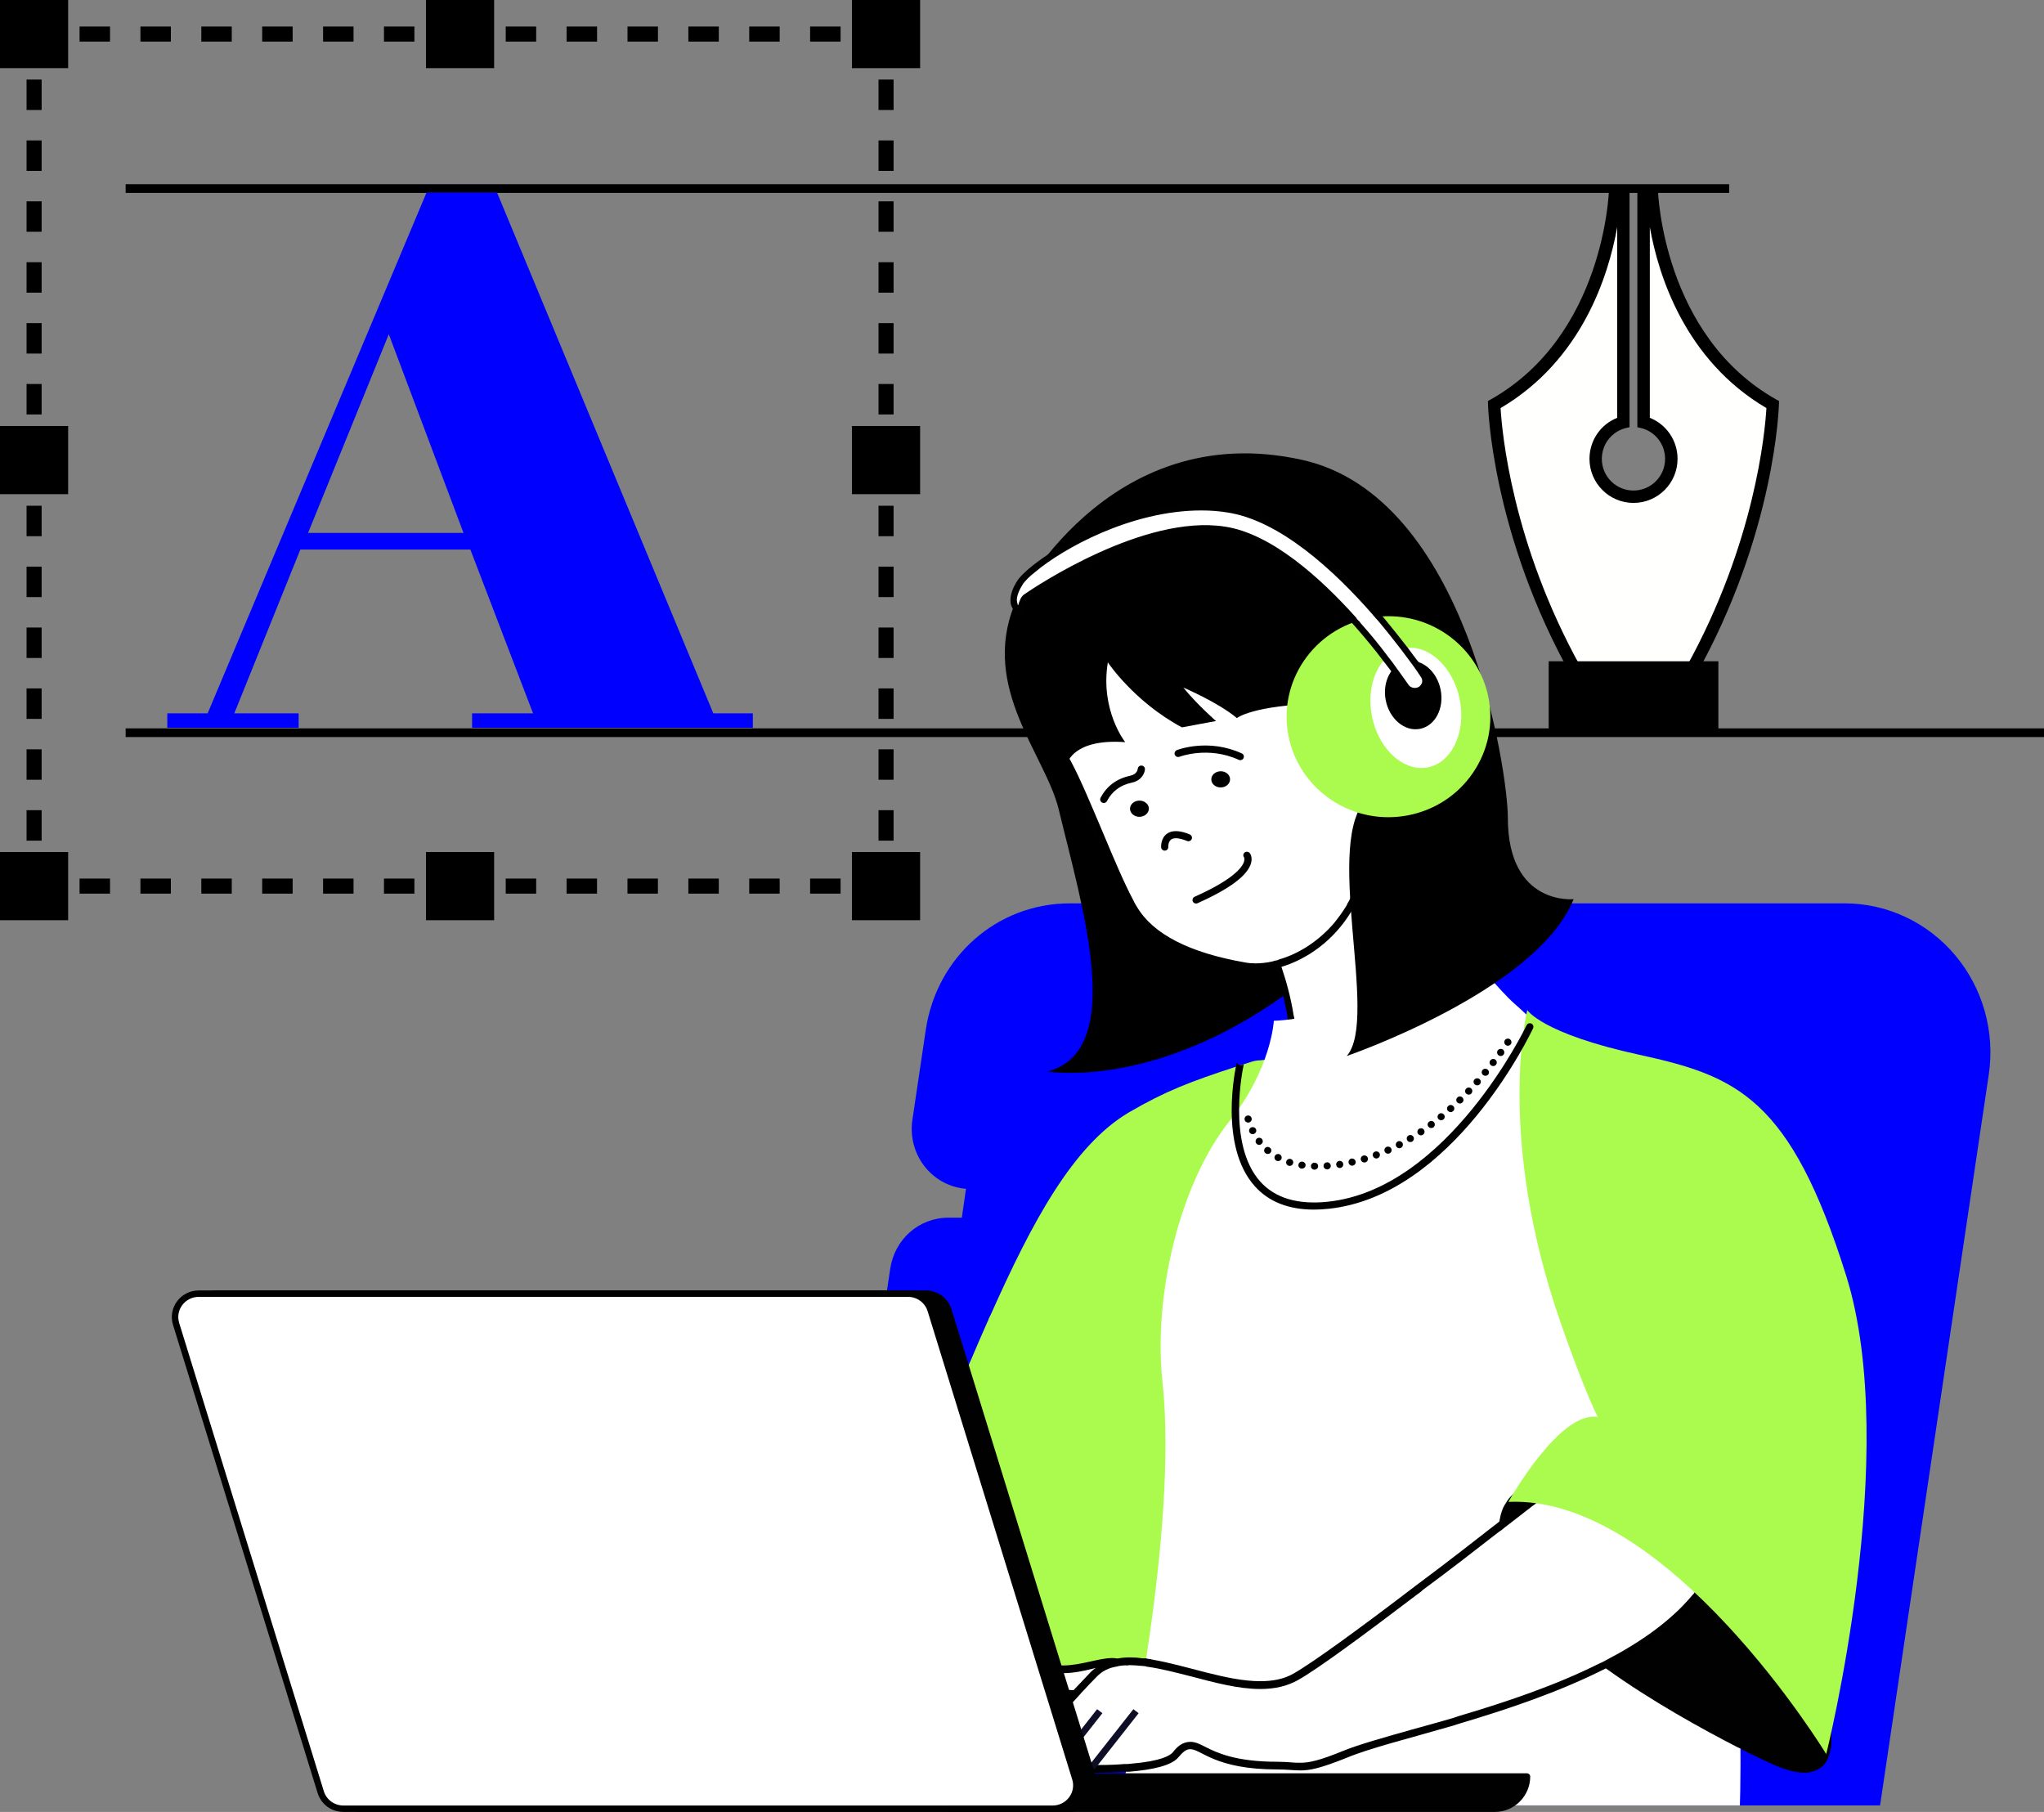 <?xml version="1.0" encoding="UTF-8"?>
<svg id="Capa_2" data-name="Capa 2" xmlns="http://www.w3.org/2000/svg" viewBox="0 0 892.62 791.19">
  <rect x="0" y="0" width="892.62" height="791.19" fill="#808080" stroke="none"/>
  <defs>
    <style>
      .cls-1 {
        fill: #fff;
      }

      .cls-2 {
        fill: #abfb4f;
      }

      .cls-3 {
        fill: blue;
      }

      .cls-4 {
        fill: #0e0e27;
      }

      .cls-5 {
        fill: #010101;
      }

      .cls-6 {
        fill: #fffffd;
      }
    </style>
  </defs>
  <g id="Capa_1-2" data-name="Capa 1">
    <g>
      <g>
        <rect x="54.87" y="80.43" width="700.26" height="3.8"/>
        <g>
          <g>
            <polygon points="390.23 390.21 380.37 390.21 380.37 383.64 383.65 383.64 383.65 380.36 390.23 380.36 390.23 390.21"/>
            <path d="M367.08,390.21h-13.3v-6.58h13.3v6.58ZM340.49,390.21h-13.3v-6.58h13.3v6.58ZM313.9,390.21h-13.29v-6.58h13.29v6.58ZM287.31,390.21h-13.29v-6.58h13.29v6.58ZM260.72,390.21h-13.29v-6.58h13.29v6.58ZM234.15,390.21h-13.3v-6.58h13.3v6.58ZM207.56,390.21h-13.29v-6.58h13.29v6.58ZM180.97,390.21h-13.29v-6.58h13.29v6.58ZM154.39,390.21h-13.3v-6.58h13.3v6.58ZM127.8,390.21h-13.3v-6.58h13.3v6.58ZM101.21,390.21h-13.29v-6.58h13.29v6.58ZM74.62,390.21h-13.29v-6.58h13.29v6.58ZM48.05,390.21h-13.3v-6.58h13.3v6.58Z"/>
            <polygon points="21.45 390.21 11.6 390.21 11.6 380.36 18.18 380.36 18.18 383.64 21.45 383.64 21.45 390.21"/>
            <path d="M18.18,367.07h-6.58v-13.3h6.58v13.3ZM18.18,340.48h-6.58v-13.29h6.58v13.29ZM18.18,313.9h-6.58v-13.3h6.58v13.3ZM18.18,287.31h-6.58v-13.3h6.58v13.3ZM18.18,260.72h-6.58v-13.29h6.58v13.29ZM18.18,234.13h-6.58v-13.29h6.58v13.29ZM18.18,207.54h-6.58v-13.29h6.58v13.29ZM18.18,180.97h-6.58v-13.3h6.58v13.3ZM18.18,154.38h-6.58v-13.29h6.58v13.29ZM18.18,127.79h-6.58v-13.29h6.58v13.29ZM18.18,101.2h-6.58v-13.29h6.58v13.29ZM18.18,74.62h-6.58v-13.3h6.58v13.3ZM18.18,48.03h-6.58v-13.29h6.58v13.29Z"/>
            <polygon points="18.18 21.44 11.6 21.44 11.6 11.59 21.45 11.59 21.45 18.16 18.18 18.16 18.18 21.44"/>
            <path d="M367.08,18.16h-13.3v-6.58h13.3v6.58ZM340.49,18.16h-13.3v-6.58h13.3v6.58ZM313.9,18.16h-13.29v-6.58h13.29v6.58ZM287.33,18.16h-13.3v-6.58h13.3v6.58ZM260.74,18.16h-13.3v-6.58h13.3v6.58ZM234.15,18.16h-13.3v-6.58h13.3v6.58ZM207.56,18.16h-13.29v-6.58h13.29v6.58ZM180.97,18.16h-13.29v-6.58h13.29v6.58ZM154.39,18.16h-13.3v-6.58h13.3v6.58ZM127.8,18.16h-13.3v-6.58h13.3v6.58ZM101.21,18.16h-13.29v-6.58h13.29v6.58ZM74.62,18.16h-13.29v-6.58h13.29v6.58ZM48.05,18.16h-13.3v-6.58h13.3v6.58Z"/>
            <polygon points="390.23 21.44 383.65 21.44 383.65 18.16 380.37 18.16 380.37 11.59 390.23 11.59 390.23 21.44"/>
            <path d="M390.23,367.07h-6.58v-13.3h6.58v13.3ZM390.23,340.48h-6.58v-13.29h6.58v13.29ZM390.23,313.9h-6.58v-13.3h6.58v13.3ZM390.23,287.31h-6.58v-13.3h6.58v13.3ZM390.23,260.72h-6.58v-13.29h6.58v13.29ZM390.23,234.13h-6.58v-13.29h6.58v13.29ZM390.23,207.54h-6.58v-13.29h6.58v13.29ZM390.23,180.97h-6.58v-13.3h6.58v13.3ZM390.23,154.38h-6.58v-13.29h6.58v13.29ZM390.23,127.79h-6.58v-13.29h6.58v13.29ZM390.23,101.2h-6.58v-13.29h6.58v13.29ZM390.23,74.62h-6.58v-13.3h6.58v13.3ZM390.23,48.03h-6.58v-13.29h6.58v13.29Z"/>
          </g>
          <path class="cls-3" d="M205.41,239.97h-74.25l-28.85,71.52h28.11v6.29h-57.36v-6.29h17.62l95.61-227.45h30.75l94.47,227.45h17.26v6.29h-122.61v-6.29h26.63l-27.37-71.52ZM134.54,232.69h67.87l-32.62-86.76-35.25,86.76Z"/>
          <g>
            <rect x="1.9" y="373.95" width="25.97" height="25.97" transform="translate(401.81 372.05) rotate(90)"/>
            <path d="M29.76,401.81H0v-29.76h29.76v29.76ZM3.8,398.01h22.16v-22.15H3.8v22.15Z"/>
          </g>
          <g>
            <rect x="1.9" y="187.91" width="25.97" height="25.97" transform="translate(215.78 186.02) rotate(90)"/>
            <path d="M29.76,215.78H0v-29.76h29.76v29.76ZM3.8,211.99h22.16v-22.17H3.8v22.17Z"/>
          </g>
          <g>
            <rect x="1.9" y="1.89" width="25.96" height="25.97" transform="translate(29.75 0) rotate(90)"/>
            <path d="M29.76,29.76H0V0h29.76v29.76ZM3.8,25.96h22.16V3.8H3.8v22.15Z"/>
          </g>
          <g>
            <rect x="373.95" y="373.95" width="25.97" height="25.96" transform="translate(773.87 0) rotate(90)"/>
            <path d="M401.82,401.81h-29.77v-29.76h29.77v29.76ZM375.85,398.01h22.17v-22.15h-22.17v22.15Z"/>
          </g>
          <g>
            <rect x="373.95" y="187.92" width="25.97" height="25.96" transform="translate(587.84 -186.04) rotate(90)"/>
            <path d="M401.82,215.78h-29.77v-29.76h29.77v29.76ZM375.85,211.99h22.17v-22.17h-22.17v22.17Z"/>
          </g>
          <g>
            <rect x="373.96" y="1.89" width="25.96" height="25.96" transform="translate(401.81 -372.07) rotate(90)"/>
            <path d="M401.82,29.76h-29.77V0h29.77v29.76ZM375.85,25.96h22.17V3.8h-22.17v22.15Z"/>
          </g>
          <g>
            <rect x="187.93" y="1.89" width="25.96" height="25.97" transform="translate(215.79 -186.04) rotate(90)"/>
            <path d="M215.79,29.76h-29.76V0h29.76v29.76ZM189.82,25.96h22.17V3.8h-22.17v22.15Z"/>
          </g>
          <g>
            <rect x="187.93" y="373.95" width="25.97" height="25.97" transform="translate(587.84 186.02) rotate(90)"/>
            <path d="M215.79,401.81h-29.76v-29.76h29.76v29.76ZM189.82,398.01h22.17v-22.15h-22.17v22.15Z"/>
          </g>
        </g>
        <g>
          <g>
            <g>
              <path class="cls-6" d="M689.32,293.1c-31.85-56.89-35.44-108.06-35.81-115.9,46.18-26.52,52.03-82.03,52.71-92.51h1.78v98.99c-7.19,2.31-12.11,8.99-12.11,16.69,0,9.64,7.84,17.47,17.48,17.47s17.47-7.84,17.47-17.47c0-7.7-4.91-14.39-12.11-16.69v-98.99h1.77c.68,10.47,6.53,65.99,52.71,92.51-.37,7.84-3.95,59.02-35.8,115.9h-48.1Z"/>
              <path d="M706.24,99.16v83.28c-7.26,2.88-12.11,9.9-12.11,17.93,0,10.6,8.62,19.23,19.23,19.23s19.23-8.63,19.23-19.23c0-8.03-4.86-15.05-12.11-17.93v-83.28c3.78,21.22,15.39,58.11,50.92,79.03-.61,10.41-5,59.08-35.03,113.16h-46.03c-30.04-54.07-34.43-102.75-35.03-113.16,35.53-20.92,47.14-57.82,50.93-79.03h0ZM722.17,82.94h-5.19v102.08c6.97,1.66,12.11,7.83,12.11,15.36,0,8.68-7.04,15.72-15.72,15.72s-15.72-7.04-15.72-15.72c0-7.54,5.13-13.7,12.11-15.36v-102.08h-5.2s-1.34,64.46-52.85,93.26c0,0,.99,55.61,36.58,118.66h50.14c35.61-63.05,36.58-118.66,36.58-118.66-51.51-28.8-52.85-93.26-52.85-93.26h0Z"/>
            </g>
            <path d="M739.54,296.77h-52.37l-.55-.97c-35.42-62.75-36.82-118.99-36.82-119.55l-.03-1.14,1-.55c49.91-27.93,51.85-91.03,51.87-91.66l.03-1.87h8.96v105.5l-1.47.34c-6.26,1.48-10.64,7.04-10.64,13.51,0,7.62,6.19,13.81,13.82,13.81s13.81-6.19,13.81-13.81c0-6.47-4.38-12.03-10.64-13.51l-1.47-.34v-105.5h8.95l.04,1.87c.01.63,1.96,63.72,51.88,91.66l1,.55-.03,1.14c-.01.56-1.39,56.8-36.82,119.55l-.55.97ZM689.4,292.97h47.92c31.72-56.68,35.36-107.58,35.75-115.68-45.97-26.47-51.97-81.64-52.7-92.45h-1.5v98.76c7.2,2.36,12.11,9.06,12.11,16.79,0,9.71-7.91,17.61-17.61,17.61s-17.63-7.91-17.63-17.61c0-7.73,4.91-14.43,12.11-16.79v-98.76h-1.49c-.73,10.82-6.73,65.99-52.7,92.45.39,8.11,4.05,59.04,35.75,115.68Z"/>
          </g>
          <rect x="676.32" y="288.75" width="74.1" height="31.19"/>
        </g>
        <rect x="54.87" y="318.05" width="837.75" height="3.79"/>
      </g>
      <g>
        <g>
          <path class="cls-3" d="M414.14,531.71h5.9l1.81-12.62c-6.75-.54-13.05-3.76-17.5-9.06-4.89-5.81-7.04-13.49-5.9-21.06l5.83-39.22c4.76-32.05,31.23-55.29,62.91-55.29h338.39c18.56,0,36.16,8.27,48.25,22.65,12.12,14.41,17.45,33.44,14.66,52.21l-47.46,319.02h-467.14l34.87-234.33c1.92-12.92,12.59-22.3,25.37-22.3Z"/>
          <path class="cls-2" d="M261.46,681.7l.41,1.26,26.15,90.38.43,1.55c.56,0,.97,0,1.4.14.43,0,.99,0,1.4.15,17.86,1.4,40.07,2.8,62.71,3.36h2.8c31.78.56,64.24-.7,87.29-6.32,1.55-.43,2.95-.71,4.37-1.12.43-.15.84-.29,1.26-.43h.14c.43-.14.7-.29,1.12-.43.43-.14.85-.27,1.26-.43.29,0,.56-.14.85-.27,0,0,0,.14.14,0,4.5-1.55,8.43-3.24,11.81-5.34.14,0,.14-.14.29-.14.27-.15.7-.43.97-.71.43-.14.85-.41,1.13-.84.43-.14.85-.43,1.12-.7,1.83-1.12,3.51-2.54,5.2-3.94,8.72-7.3,16.87-17.01,24.46-28.11.56-.7.99-1.4,1.54-2.25.15-.14.15-.27.29-.43.27-.27.42-.7.7-1.11.43-.43.7-.99.99-1.55h.14v-.29c30.5-47.22,50.75-113.85,56.36-122.71,1.55-2.39,2.95-4.91,4.23-7.59.27-.43.41-.84.7-1.26.27-.42.41-.99.56-1.41,1.4-2.8,2.66-5.9,3.79-8.99.14-.42.29-.84.43-1.4.28-.43.43-.85.43-1.28,1.54-4.06,2.8-8.43,3.93-12.93,0-.41.14-.84.29-1.26.14-.41.14-.84.27-1.26,2.68-11.81,4.22-24.17,4.5-36.13.14-.98.14-2.1.14-3.09.43-31.9-7.45-59.88-23.9-61.84-.41-.15-.84-.15-1.4-.15s-.99,0-1.55.15c-1.54,0-3.09.27-4.64.84-1.54.43-2.95.99-4.35,1.4h-.14c-.56.29-1.13.43-1.69.56-19.82,6.47-30.93,10.69-46.81,19.96-24.46,14.48-42.31,47.94-60.3,88.28-.27.56-.56,1.12-.85,1.69-.14.56-.41,1.13-.7,1.69-2.39,5.34-4.78,10.97-7.17,16.58-.27.43-.42.99-.7,1.55-.14.43-.29.84-.56,1.26v.14c-.14.14-.14.42-.29.7-1.83,4.23-3.65,8.44-5.61,12.79-.14.42-.29.99-.56,1.41-.14.41-.29.84-.56,1.26-.99,2.53-2.11,4.91-3.09,7.45l-.15.14c-.27.56-.56,1.12-.7,1.69v.14c-.41.7-.7,1.26-.84,1.82l-.15.14c-3.36,8.02-7.03,16.03-10.68,24.04l-24.74,5.9-1.55.43-1.4.29-108.38,25.86-1.26.41-1.26.29Z"/>
          <g>
            <path class="cls-1" d="M596.92,356.73c12.09,35.28,33.86,71.45,37.97,78.09-23.08,24.42-48.14,28.1-61.12,28.1h-.01c-4.26,0-7.47-.39-9.23-.66,2.03-18.39-6.86-41.51-8.8-46.26l41.18-59.27Z"/>
            <path class="cls-5" d="M554.4,416.58c.27.71.7,1.83,1.26,3.24.14.56.43.99.56,1.54v.15c.27.41.43.97.56,1.4,1.13,3.24,2.39,7.32,3.65,11.96.56,2.8,1.26,5.75,1.83,8.85,0,.56.15.98.15,1.4.14.56.14.99.27,1.4.7,5.2.99,10.54.43,15.61,0,.7.41,1.4,1.26,1.55,1.55.27,4.91.7,9.42.7,11.24,0,32.06-2.81,52.58-19.69,3.23-2.53,6.33-5.48,9.55-8.85.43-.56.43-1.27.14-1.83-.84-1.26-3.51-5.77-7.17-12.51-.42-.43-.56-.85-.84-1.27-.29-.29-.43-.71-.71-1.12-3.52-6.33-7.87-14.21-12.22-23.2-.15-.43-.43-.84-.71-1.4-.27-.43-.41-.99-.7-1.41-5.2-10.95-10.54-23.05-14.76-35.01,0-.14,0-.27-.14-.41l-.15-.14c-.14-.42-.27-.85-.41-1.27,0-.14,0-.28-.15-.28-.14-.43-.55-.56-.97-.7h-.15c-.27,0-.7,0-.84.27-.14.14-.27.14-.43.29l-.28.41-.42.56-4.49,6.62-20.67,29.65-.99,1.41-.98,1.4-13.36,19.26c-.27.43-.27.99-.14,1.4ZM557.36,416.17l14.06-20.25.97-1.4.99-1.41,16.31-23.34,6.19-8.86.7-1.12c.27.99.7,1.83.99,2.81.55,1.41,1.11,2.95,1.54,4.36,3.51,8.99,7.59,17.85,11.53,26.14.14.43.41.99.7,1.41.14.41.43.98.56,1.4,4.78,9.56,9.42,18.13,13.07,24.89.29.41.56.7.71,1.11.27.43.55.85.7,1.28,3.09,5.48,5.48,9.42,6.74,11.38-8.15,8.43-16.58,14.35-24.6,18.41-.27.15-.56.29-.7.43-4.22,2.11-8.15,3.65-11.94,4.78-2.4.71-4.64,1.28-6.76,1.69-6.04,1.42-11.38,1.69-15.32,1.69-3.38,0-6.04-.27-7.73-.56.41-4.78.14-9.84-.71-14.76,0-.43,0-.99-.14-1.55,0-.41-.14-.84-.27-1.26-1.26-8.15-3.51-15.88-5.34-21.22-.15-.56-.43-.99-.56-1.55-.14-.56-.42-1.12-.56-1.69-.43-1.13-.85-2.1-1.12-2.8Z"/>
          </g>
          <path class="cls-1" d="M507.64,603.2c-4.01-37.24,7.33-86.26,29.49-113.94,18.06-22.58,19.16-43.53,19.16-43.53,0,0,43.75-.91,82.32-33.36,3.71,4.68,16.01,19.99,22.91,26.03,104.47,91.36,99.03,328.38,98.29,349.94h-271.26c3.6-15.62,26-120.7,19.1-185.14Z"/>
          <g>
            <path class="cls-5" d="M793.22,737.92c5.11,10.53,14.73,46.92-20.04,30.5-34.76-16.43-130.15-67.73-115.95-108.17,14.18-40.43,121.49,47.89,136,77.67Z"/>
            <path class="cls-5" d="M654.34,669.04c.15,19.4,20.25,39.78,44.01,57.35.55.29.97.7,1.4,1.13.56.29,1.12.56,1.55.99,20.1,14.48,42.45,26.7,57.49,34.44.43.14.84.41,1.26.56.56.27.99.56,1.4.84,4.64,2.25,8.58,4.08,11.1,5.34,6.05,2.81,11.26,4.36,15.32,4.36,3.51,0,6.19-1.12,8.3-3.1,1.26-1.26,2.1-2.66,2.53-4.49l.14-.15c0-.14.29-1.26.85-3.51.14-2.1.14-4.22,0-6.47v-.14c-.15-1.4-.29-2.66-.56-3.94-.99-5.9-2.95-11.66-4.64-14.89-4.78-9.7-18.7-25.16-35.99-40.48-.56-.56-1.12-.99-1.69-1.41l-1.26-1.26c-2.25-1.83-4.49-3.79-6.74-5.62-.42-.43-.99-.7-1.41-1.12-.41-.29-.84-.7-1.26-.99-1.26-1.13-2.53-2.1-3.79-3.09-21.37-16.73-44.98-30.93-62.28-34.3-.7-.14-1.54-.28-2.25-.28-.84-.14-1.68-.29-2.53-.29-.84-.14-1.54-.14-2.39-.14-.56,0-.99,0-1.54.14-2.97.15-5.49.85-7.61,1.83,0,0-.14.15-.27.29-.99.43-1.96,1.13-2.81,1.83v.14c-1.26.99-2.25,2.25-3.09,3.8-.7.97-1.26,2.1-1.69,3.38-.56,1.54-.84,3.09-1.13,4.63-.14.71-.27,1.55-.27,2.4-.15.7-.15,1.4-.15,2.24ZM701.44,724.85c-24.6-17.86-45.68-38.94-44.13-58.05,0-.71.14-1.41.14-2.25.27-.85.41-1.83.84-2.81,0-.29.14-.7.29-.99.41-1.26.97-2.53,1.68-3.51.29-.56.71-.98,1.27-1.4.27-.56.84-1.13,1.4-1.55,2.25-1.83,5.07-2.81,8.58-2.95,0,0,0,.14.14,0,.56-.14.84-.14,1.4-.14h1.55c.7.14,1.55.14,2.39.27,17.86,2.25,44.42,18.85,67.76,37.39.43.43.84.85,1.26,1.12.43.42.84.7,1.26,1.13,2.95,2.39,5.77,4.78,8.58,7.32.41.41.97.84,1.4,1.11.56.56,1.13,1.12,1.69,1.55,16.02,14.34,28.67,28.54,33.03,37.39,2.54,5.48,5.77,16.17,4.93,23.9-.14.56-.14,1.26-.43,1.83,0,.56-.27,1.26-.56,1.83-.27,1.12-.99,2.11-1.69,2.95-3.51,3.52-10.54,2.81-20.39-1.83-1.96-.99-6.46-3.09-12.37-6.04-.56-.29-.98-.56-1.54-.85-.43-.14-.85-.43-1.28-.7-14.06-7.17-35.14-18.97-54.39-32.62-.56-.27-.99-.56-1.41-1.12-.43-.14-.98-.56-1.4-.98Z"/>
          </g>
          <g>
            <path class="cls-1" d="M453.63,727.17c.86,0,1.84.19,2.9.56,2.34.82,4.85,1.22,7.66,1.22,4.38,0,8.77-.99,12.66-1.87,3.25-.74,6.33-1.43,8.84-1.43,1.68,0,2.99.32,4,.96,1.52.99,2.13,2.94,1.51,4.97-1.21,3.98-7,8.24-19.64,8.24-.92,0-1.88-.03-2.88-.08-13.55-.63-18.46-6.36-18.37-9.83.03-1.71,1.28-2.75,3.34-2.75Z"/>
            <path d="M460.78,736.94l.43,1.69c.41.14.97.29,1.4.29l-.43-1.69c-.56-.14-.97-.14-1.4-.29ZM460.22,740.17c.43.14.84.27,1.4.27.43.15.85.29,1.42.29.84.27,1.96.41,2.95.41.7.15,1.4.29,2.1.29h3.51c18.99,0,23.34-9.28,20.81-14.19-.43-.7-.85-1.26-1.55-1.69,0-.14-.14-.14-.27-.29-.85-.56-1.83-.98-2.81-.98-.7-.29-1.4-.29-2.12-.29-5.75,0-13.63,3.24-21.5,3.24-1.69,0-3.24-.15-4.78-.56-.56,0-.99-.14-1.41-.42-.28,0-.56,0-.84-.14-.14,0-.43-.14-.56-.14-1.13-.29-2.12-.43-2.95-.43-7.45,0-7.59,10.82,6.6,14.62ZM451.93,729.91c0-.27,0-1.13,1.69-1.13.7,0,1.54.15,2.39.56.41.15.84.29,1.4.42h.14c.43.14.85.29,1.42.29.43.14.84.27,1.4.27,1.26.14,2.54.27,3.8.27,4.64,0,9.13-.97,13.07-1.96.43-.14.85-.14,1.26-.28,1.55-.29,2.95-.56,4.22-.71,1.12-.14,2.11-.28,2.95-.28.99,0,1.69,0,2.25.28.29,0,.56.15.85.29.84.7,1.26,1.83.84,3.23-.98,3.1-5.9,6.75-16.45,7.03h-2.1c-.85,0-1.55,0-2.25-.14-2.54-.14-4.78-.43-6.62-.84-.56-.14-.97-.14-1.4-.29h-.14c-.56-.27-.99-.41-1.41-.56-5.34-1.83-7.3-4.78-7.3-6.46Z"/>
          </g>
          <g>
            <path class="cls-1" d="M493.51,725.38c8.08,0,17.37,2.46,27.17,5.05,10.01,2.66,20.36,5.41,29.64,5.41,6.11,0,11.17-1.18,15.48-3.58,21.76-12.13,128.79-96.65,133.34-100.25,3.62-2.09,7.78-3.21,12.19-3.21,12.18,0,25.44,8.68,33.76,22.08,7.36,11.86,8.81,24.59,3.9,34.07-20.96,40.48-87.74,59.34-131.92,71.83-12.35,3.5-23.02,6.51-29.76,9.25-11.06,4.53-15.37,5.38-19.44,5.38-1.24,0-2.44-.07-3.8-.17-1.77-.11-3.76-.25-6.33-.25-18.72,0-27.08-4.24-32.08-6.77-2.36-1.2-4.05-2.06-5.89-2.06-2.18,0-4.03,1.17-6.38,4.05-1.87,2.28-8.81,6.1-34.52,6.1-14.61,0-29.56-1.24-35.82-1.83,5.04-6.22,19.37-23.67,34.61-39.34,3.75-3.89,8.95-5.77,15.87-5.77Z"/>
            <path d="M449.12,763.08l.42,2.12c.28-.43.7-.85,1.13-1.28v-.14c3.36-3.94,7.44-8.86,12.08-14.06.29-.43.7-.84.99-1.26.42-.29.7-.7.99-1.13h.14c1.69-1.96,3.52-3.94,5.34-5.9.43-.43.85-.99,1.4-1.55.42-.56.99-1.13,1.55-1.69,1.83-1.96,3.65-3.93,5.63-5.9,2.39-2.53,5.34-4.08,9.13-4.64.71-.28,1.55-.28,2.39-.41.56,0,1.26-.15,2.11,0,.28-.15.7-.15,1.13-.15,1.4,0,2.95.15,4.5.29h.41c.42,0,.85.14,1.26.14h.29c.27.14.7.14,1.12.29h.14v-.15c.14-.56.29-.98.29-1.54-.29-.14-.56-.14-.85-.14-.14,0-.27-.15-.56,0,.14-.56.29-1.13.29-1.84h-1.41c-1.83-.27-3.65-.41-5.48-.41-1.98,0-3.94.14-5.76.56-1.96.28-3.79.84-5.48,1.69-1.41.56-2.68,1.26-3.8,2.39-.7.41-1.4.98-2.1,1.69l-7.59,8c-.42.56-.99.99-1.41,1.55-.56.56-.98,1.13-1.4,1.54-.85.85-1.55,1.69-2.25,2.4-.29.41-.7.84-.99,1.11-.27.42-.7.71-.98,1.12h-.15c-4.49,5.2-8.56,9.98-12.08,14.06v.15l.56,1.96c-.43.43-.71.84-.99,1.12ZM439.84,771.8s1.55.14,4.21.43c.99.14,2.4.28,3.8.41.84,0,1.54,0,2.39.14h.14c.43,0,.85.15,1.26.15h1.42v.14c4.64.27,10.12.56,16.02.84h2.68c2.39.15,4.64.15,7.03.15,3.79,0,7.73-.15,11.38-.29.56,0,.99-.14,1.55-.14h1.4c10.27-.85,18.56-2.68,21.51-6.33,2.12-2.53,3.52-3.51,5.2-3.51,4.78,0,10.68,8.85,37.96,8.85,4.49,0,7.17.43,10.12.43,4.22,0,8.86-.99,20.1-5.48,9.57-4.08,27.14-8.44,47.51-14.35.42-.27.85-.27,1.26-.43.43-.14.85-.27,1.27-.41,20.37-6.05,43.01-13.64,63.26-23.9.41-.29.98-.56,1.54-.7.43-.29.99-.56,1.41-.85,14.62-7.73,27.69-16.87,37.24-27.98.29-.41.7-.84.99-1.26.42-.41.7-.84.99-1.26,1.4-1.69,2.66-3.51,3.79-5.34.29-.43.56-.84.7-1.13.43-.43.71-.99.85-1.4.7-.99,1.13-1.98,1.69-2.95,1.96-3.8,2.95-7.88,3.09-11.96.14-3.36-.29-6.74-1.26-10.25-4.78-18.56-23.06-36.27-41.04-36.27-4.5,0-9,1.13-13.22,3.52,0,0-9.13,7.17-22.77,17.84-.56.43-1.13.85-1.69,1.26-.7.56-1.26,1.12-1.96,1.55-.14.14-.14,0-.14,0-1.26,1.12-2.68,2.25-4.08,3.24-.56.56-1.12.97-1.83,1.4-.56.56-1.12.99-1.69,1.4-1.83,1.41-3.66,2.81-5.63,4.37-.56.43-1.26.99-1.83,1.4l-.14.15c-.56.41-.99.84-1.55,1.11-10.97,8.58-22.91,17.86-34.58,26.57-.43.27-.7.56-1.13.84-.41.29-.7.56-1.13.85-23.18,17.71-44.56,33.32-52.99,38.09-4.37,2.53-9.28,3.36-14.62,3.36-14.62,0-32.05-6.88-47.1-9.42-.41-.14-.97-.27-1.4-.27h-.14c-.43-.14-.85-.14-1.26-.29h-1.41c-1.83-.27-3.65-.41-5.48-.41-1.98,0-3.94.14-5.76.56-1.96.28-3.79.84-5.48,1.69-1.41.56-2.68,1.26-3.8,2.39-.7.41-1.4.98-2.1,1.69l-7.59,8c-.42.56-.99.99-1.41,1.55-.56.56-.98,1.13-1.4,1.54-.85.85-1.55,1.69-2.25,2.4-.29.41-.7.84-.99,1.11-.27.42-.7.71-.98,1.12h-.15c-4.49,5.2-8.56,9.98-12.08,14.06v.15c-.29.41-.7.84-.99,1.13-.27.41-.56.84-.99,1.11v.15c-4.21,5.05-7.03,8.43-7.59,9.28l-.14.14ZM446.3,769.13c.7-.84,1.42-1.83,2.25-2.81.43-.41.7-.7.99-1.11.28-.43.7-.85,1.13-1.28v-.14c3.36-3.94,7.44-8.86,12.08-14.06.29-.43.7-.84.99-1.26.42-.29.7-.7.99-1.13h.14c1.69-1.96,3.52-3.94,5.34-5.9.43-.43.85-.99,1.4-1.55.42-.56.99-1.13,1.55-1.69,1.83-1.96,3.65-3.93,5.63-5.9,2.39-2.53,5.34-4.08,9.13-4.64.71-.28,1.55-.28,2.39-.41.56,0,1.26-.15,2.11,0,.28-.15.7-.15,1.13-.15,1.4,0,2.95.15,4.5.29h.41c.42,0,.85.14,1.26.14h.29c.27.14.7.14,1.12.29h.14c5.9.84,12.37,2.53,18.98,4.21,10.12,2.66,20.51,5.48,30.08,5.48,6.47,0,11.67-1.26,16.31-3.79,8.43-4.64,29.38-20.11,52.29-37.53.43-.29.84-.56,1.13-.85.43-.27.84-.56,1.13-.97,11.1-8.15,22.49-17.01,33.16-25.31.43-.27.99-.7,1.41-.97.56-.43.97-.85,1.55-1.26,4.06-3.1,8-6.19,11.81-9.14.56-.43.97-.7,1.54-1.13.56-.43,1.12-.99,1.69-1.4,1.55-1.28,3.24-2.39,4.64-3.67.56-.41,1.12-.7,1.55-1.12.56-.41,1.12-.84,1.54-1.26,10.83-8.29,18.28-14.33,19.96-15.6,3.51-1.98,7.32-3.1,11.25-3.1,11.52,0,24.45,8.58,32.33,21.37,7.03,11.38,8.58,23.47,3.94,32.47-.42.85-.85,1.55-1.41,2.25-.14.43-.27.85-.7,1.26-.14.43-.27.7-.7,1.13-.99,1.82-2.25,3.51-3.66,5.2-.27.43-.55.85-1.11,1.26-.15.43-.56.85-.99,1.26-9.42,11.26-22.64,20.52-37.53,28.26-.56.27-.99.56-1.55.84-.56.29-.99.43-1.54.7-19.41,9.71-41.33,17.01-61.29,22.91-.43.15-.84.29-1.26.43-.43.14-.85.29-1.26.43-6.33,1.83-12.37,3.51-18,5.05-12.37,3.51-23.06,6.48-29.94,9.28-10.69,4.37-15.05,5.2-18.7,5.2-1.26,0-2.39,0-3.8-.14-1.68-.14-3.79-.29-6.32-.29-18.42,0-26.58-4.06-31.35-6.46-2.53-1.26-4.35-2.24-6.6-2.24-3.51,0-5.9,2.24-7.73,4.64-1.12,1.26-4.79,3.79-18.28,4.91-.41,0-.97.14-1.4.14h-1.4c-3.24.29-7.03.43-11.53.43h-3.65c-1.69,0-3.24-.14-4.93-.14h-2.81c-1.4-.15-2.8-.15-4.22-.29-1.26,0-2.39-.14-3.51-.14-1.26-.14-2.53-.14-3.79-.29h-.15c-1.11,0-2.24-.14-3.23-.27-.14.14-.14,0-.14,0h-.99c-.43,0-.84,0-1.26-.14h-1.42c-.14,0-.41-.15-.55,0-.85-.15-1.69-.29-2.54-.29Z"/>
          </g>
          <g>
            <path class="cls-1" d="M502.91,270.67c8.51-1.98,16.52-2.98,23.82-2.98,45.63,0,52.21,38.04,52.47,39.66l.29,1.73,1.73-.37c1.52-.32,3.01-.48,4.44-.48,10.17,0,17.46,8.2,19.04,21.37,1.33,11.26-7.86,17.02-7.96,17.08l-1,.61.23,1.12c5.52,27.35-3.36,45.14-11.78,55.25-9.43,11.34-23.53,18.66-35.92,18.66-1.66,0-3.28-.12-4.8-.4-24.81-4.35-41.11-12.81-48.44-25.09-4.05-6.82-9.51-19.84-14.8-32.41-4.9-11.69-9.98-23.79-14.06-31.23-4.24-7.76-10.45-22.88-4.09-36.8,5.49-12.07,19.23-20.72,40.85-25.71Z"/>
            <path d="M464.72,333.93c7.59,13.78,18.54,43.72,26.42,59.18.14.56.41.99.7,1.41.29.41.43.98.7,1.4.42.56.7,1.13.99,1.69,7.86,13.36,25.59,21.79,49.62,26,1.69.29,3.36.42,5.05.42,2.81,0,5.63-.27,8.58-1.13.27,0,.56,0,.84-.14.15,0,.42-.14.56-.29.43,0,.99-.14,1.41-.27,11.24-3.38,22.91-11.53,30.5-24.17.56-.71.98-1.42,1.26-2.12.28-.43.56-.99.7-1.4.42-.43.56-.85.7-1.41,3.8-7.44,6.19-16.16,6.33-26.14.14-1.12.14-2.39.14-3.66v-.14c0-1.69-.14-3.38-.27-5.07,0-.14,0-.27-.14-.41.14-.56,0-.99,0-1.55,0-.42-.15-.99-.15-1.4-.27-2.11-.7-4.36-1.11-6.61,0,0,10.25-6.32,8.85-18.69-.15-.71-.15-1.41-.29-1.98-.14-.99-.43-1.96-.56-2.81q0-.14-.14-.28c-1.26-4.93-3.51-8.99-6.46-11.95-.29-.55-.7-.84-1.13-1.11-3.24-3.1-7.45-4.79-12.23-4.79-1.55,0-3.09.29-4.78.56,0,0-.14,0-.14-.14-.15-1.4-1.98-10.41-8.58-19.67-.27-.43-.56-.85-.84-1.28-.29-.41-.56-.7-.85-1.12-7.87-9.69-21.22-18.84-43.72-18.84-7.17,0-15.17.85-24.17,2.95-56.93,13.22-46.95,48.5-37.8,64.94ZM467.11,331.4c-3.94-7.59-9.28-21.65-3.52-34.3,5.2-11.67,18.55-19.96,39.63-24.87,8.44-1.98,16.31-2.81,23.47-2.81,21.8,0,34.44,8.99,41.62,18.27.41.43.7.7.84,1.13.42.43.7.85.83,1.26.56.71,1.13,1.41,1.42,2.12,0,.14,0,.27.14.42,4.78,7.59,5.9,14.33,6.04,15.03l.43,3.38,3.51-.7c1.4-.29,2.81-.43,4.08-.43,11.11,0,16.31,10.27,17.43,19.96,1.12,10.13-6.89,15.18-7.17,15.47l-1.98,1.13.43,2.24c.14.99.43,1.84.43,2.81.27.85.41,1.69.41,2.54.15.41.15.97.15,1.4.14.27.14.56.14.84.14.29.14.56.14.71,0,.56.14.98.14,1.4,0,.84.15,1.69.15,2.53.7,13.08-2.12,23.47-6.19,31.35-.14.27-.27.56-.42.84-.27.56-.56.99-.84,1.41-.14.56-.43.98-.7,1.4-1.55,2.53-3.24,4.78-4.79,6.75-6.6,7.87-15.46,13.77-24.45,16.3-.43.29-.85.42-1.41.42-.41.14-.84.29-1.4.43-2.53.56-5.07.84-7.45.84-1.54,0-3.09-.14-4.49-.41-24.32-4.23-40.21-12.38-47.24-24.32-.29-.43-.56-.84-.84-1.4-.29-.43-.43-.85-.71-1.41-3.79-7.03-8.57-18.27-13.21-29.38-4.93-11.67-9.98-23.75-14.06-31.34-.14-.29-.29-.56-.56-.99Z"/>
          </g>
          <path d="M513.91,327.55c.56-.21,13.78-5.26,28.39,1.43.78.36,1.13,1.27.76,2.04-.26.58-.82.91-1.41.91-.22,0-.45-.04-.66-.14-13.4-6.12-25.78-1.4-25.9-1.34-.83.3-1.72-.1-2.05-.88-.32-.78.08-1.7.88-2.02Z"/>
          <path d="M493.62,338.71c2.94-.62,3.21-2.75,3.24-2.99.07-.84.81-1.54,1.68-1.43.86.07,1.51.78,1.46,1.63-.1,1.61-1.4,4.91-5.71,5.82-5,1.04-8.65,3.75-10.87,8.05-.27.53-.84.85-1.4.85-.25,0-.49-.05-.71-.18-.78-.4-1.08-1.32-.7-2.07,2.69-5.17,7.08-8.43,13.03-9.68Z"/>
          <path d="M543.27,376.21c.37-1.22.01-1.81,0-1.84-.52-.69-.37-1.62.3-2.14.7-.52,1.71-.36,2.24.32.12.15,1.21,1.65.56,4.19-1.36,5.4-9.24,11.33-23.39,17.65-.21.1-.43.14-.64.14-.59,0-1.18-.33-1.44-.89-.34-.8,0-1.7.8-2.07,16.97-7.58,20.8-12.86,21.58-15.35Z"/>
          <path d="M509.65,364.02c2.25-1.58,5.59-1.47,9.93.33.8.36,1.17,1.25.84,2.03-.34.8-1.26,1.15-2.06.83-3.17-1.3-5.61-1.55-6.88-.67-1.4.99-1.29,3.22-1.29,3.25.07.86-.59,1.59-1.46,1.63-.04.01-.11.01-.11.01-.81,0-1.5-.62-1.55-1.44-.01-.15-.25-3.97,2.58-5.97Z"/>
          <path d="M443.01,264.11s40.04-82.24,125.56-63.32c72.38,16.01,89.91,136.49,89.91,156.29,0,38.59,28.73,35.54,28.73,35.54-16.02,39.97-99.1,68.5-99.1,68.5,14.47-16.16-11.06-95.03,9.49-113.02,9.77-8.54,16.8-41.4-16.75-41-.48.01-9.71-17.87-10.17-17.87-.93.03,6.92,17.93,6.03,17.95-29.99.83-36.55,6.38-36.55,6.38-8.21-6.89-23.39-13.33-23.39-13.33,5.97,7.39,14.26,14.61,14.26,14.61l-14.87,2.77c-20.92-11.2-32.36-28.38-32.36-28.38-3.44,20.98,7.59,34.84,7.59,34.84-22.59-1.65-25.24,9.12-25.24,9.12,0,0,22.69,61.22,34.59,72.05,20.01,18.19,56.46,16.27,56.46,16.27l4.03,12.81c-57.96,41.58-103.71,33.56-103.71,33.56,34.62-9.32,15.02-72.11,4.83-114.43-5.68-23.57-34.11-52.93-19.35-89.34Z"/>
          <path d="M533,336.77c2.28-.04,4.13,1.51,4.17,3.45.05,1.96-1.76,3.58-4.02,3.62-2.26.05-4.13-1.51-4.17-3.44-.05-1.96,1.76-3.58,4.02-3.62Z"/>
          <path d="M497.52,349.59c2.28-.05,4.15,1.5,4.19,3.44.04,1.95-1.77,3.57-4.04,3.64-2.26.03-4.13-1.51-4.19-3.46-.03-1.96,1.76-3.57,4.03-3.62Z"/>
          <path class="cls-2" d="M597.76,269.91c2.85-.56,5.75-.84,8.63-.84,21.18,0,39.52,14.91,43.6,35.42,2.29,11.52-.1,23.2-6.73,32.93-6.61,9.73-16.69,16.32-28.35,18.59-2.84.55-5.75.83-8.63.83-21.17,0-39.51-14.89-43.58-35.4-4.74-23.75,11-46.85,35.06-51.52Z"/>
          <path class="cls-1" d="M613.12,283.08c.92-.16,1.85-.25,2.76-.25,9.75,0,19.01,9.69,21.58,22.55,2.86,14.33-3.42,27.66-13.97,29.71-.92.18-1.84.26-2.76.26-9.75,0-19.03-9.69-21.59-22.55-2.84-14.33,3.42-27.66,13.99-29.72Z"/>
          <path d="M614.21,288.73c6.62-1.29,13.3,4.28,14.92,12.45,1.63,8.15-2.42,15.81-9.05,17.08-6.6,1.29-13.29-4.28-14.92-12.45-1.61-8.14,2.44-15.8,9.05-17.08Z"/>
          <g>
            <path class="cls-1" d="M524.57,221.5c3.86,0,7.63.26,11.27.8,41.1,6,84.04,69.8,85.84,72.49,1.4,2.1.81,4.91-1.3,6.29-.75.49-1.63.75-2.54.75-1.54,0-2.98-.77-3.83-2.05-1.74-2.58-42.86-63.16-79.52-68.51-2.65-.39-5.45-.59-8.33-.59-33.82,0-73.44,26.79-77.86,29.84-1.29.86-1.9,2.68-2.51,4.61-.19.59-.47,1.47-.73,2.05-.54-.47-1.55-1.47-2.05-3.07-.88-2.75.08-6.25,2.77-10.15,5.77-8.35,41.83-32.47,78.79-32.47Z"/>
            <path class="cls-5" d="M441.66,264.5c.15.56.43.98.7,1.4.43.84.99,1.69,1.84,2.39.27.29.7.43,1.13.29.41-.15.84-.42.97-.85.29-.56.56-1.26.7-1.96.56-1.69,1.12-3.51,2.11-4.08,4.37-3.09,43.86-29.66,77.04-29.66,2.8,0,5.48.29,8.15.7,19.11,2.81,39.77,21.24,55.1,38.09.27.43.55.85.97,1.12.29.43.7.85.99,1.13,5.07,5.76,9.42,11.1,12.79,15.61,1.26,1.55,2.39,3.09,3.36,4.35,3.1,4.23,5.07,7.03,5.35,7.59,1.13,1.69,2.95,2.68,4.91,2.68,1.26,0,2.39-.42,3.38-.99,1.26-.97,2.25-2.25,2.53-3.79.29-1.55,0-3.24-.84-4.5-.56-.84-1.69-2.53-3.24-4.78-1.4-1.69-2.95-3.94-4.78-6.33-2.81-3.65-6.19-7.86-9.98-12.51-.28-.42-.7-.85-.99-1.13-.28-.43-.7-.85-1.13-1.26-16.72-19.55-41.88-43.45-66.77-47.1-3.65-.56-7.44-.84-11.38-.84-26.15,0-51.72,11.94-66.91,22.06-6.61,4.37-11.24,8.44-13.08,10.97-2.95,4.37-3.93,8.29-2.95,11.39ZM444.05,262.11c0-1.98.99-4.5,2.81-7.32.99-1.26,2.68-3.09,5.07-4.91,12.09-10.27,42.03-26.99,72.67-26.99,3.79,0,7.59.27,11.11.84,23.2,3.38,47.08,25.59,63.68,44.56.27.43.56.7.97,1.13.29.43.71.84,1.13,1.26,3.94,4.64,7.32,9.01,10.27,12.79,1.4,1.83,2.66,3.51,3.79,5.07,2.53,3.36,4.21,5.9,4.93,7.03.56.7.7,1.54.56,2.39-.29.84-.71,1.54-1.41,1.96-1.4.85-3.51.56-4.49-.84-.85-1.13-2.81-4.08-5.63-7.88-.99-1.4-2.11-2.95-3.38-4.49-3.23-4.37-7.3-9.43-11.94-14.62-.29-.43-.56-.85-.99-1.12-.27-.29-.56-.71-.84-.99v-.14c-15.74-17.57-37.25-36.97-57.64-39.92-35.28-5.35-82.37,26.13-87.29,29.51-1.55.99-2.25,2.95-2.81,4.91-.14-.27-.27-.41-.27-.7-.14-.56-.29-.98-.29-1.54Z"/>
          </g>
          <path class="cls-2" d="M697.76,618.74s-5.2-9.72-15.91-40.25c-28.88-82.31-14.89-137.45-14.89-137.45,0,0,6.22,10.23,48.88,19.52,42.65,9.29,66.05,18.83,90.37,96.39,24.31,77.56-8.69,208.98-8.69,208.98,0,0-68.91-113.21-138.8-110.13,0,0,22.35-40.02,39.04-37.06Z"/>
          <path d="M541.52,465.16c.85.18,1.76-.82,1.56.01-.07.34-7.62,34.26,7.33,50.83,6.48,7.18,16.4,10.13,29.51,8.73,52.43-5.53,86.39-76.31,86.74-77.04.36-.77,1.32-1.11,2.07-.74.8.36,1.14,1.29.77,2.06-1.4,2.98-35.05,73.08-89.26,78.81-2.22.23-4.35.36-6.41.36-11.05,0-19.71-3.39-25.78-10.13-16.05-17.75-8.39-52.11-8.06-53.56.21-.84.63.47,1.51.67Z"/>
          <g>
            <path d="M558.91,504.09c.75.41,1.02,1.37.63,2.11-.3.49-.84.78-1.39.78-.26,0-.55-.04-.76-.17-.78-.43-1.04-1.36-.63-2.11.42-.74,1.34-1.03,2.14-.62Z"/>
            <path d="M579.48,507.53c.84-.08,1.58.58,1.68,1.44.04.82-.59,1.58-1.51,1.66h-.04c-.85,0-1.55-.62-1.61-1.46-.04-.86.59-1.56,1.48-1.65Z"/>
            <path d="M568.79,507.24c.89.12,1.47.91,1.34,1.73-.12.8-.8,1.32-1.55,1.32h-.25c-.84-.11-1.47-.9-1.3-1.77.12-.83.92-1.4,1.76-1.28Z"/>
            <path d="M563.67,506.08c.84.25,1.3,1.11,1.02,1.94-.2.67-.8,1.07-1.45,1.07-.18,0-.34,0-.51-.07-.81-.26-1.25-1.12-1-1.91.25-.82,1.13-1.28,1.95-1.03Z"/>
            <path d="M574.12,507.69c.84,0,1.55.7,1.51,1.58,0,.83-.73,1.47-1.61,1.47s-1.55-.7-1.55-1.57c.04-.86.77-1.52,1.65-1.48Z"/>
            <path d="M595.35,504.59c.85-.25,1.73.22,1.98,1.03.25.78-.22,1.66-1.06,1.91-.17.08-.3.08-.45.08-.67,0-1.3-.41-1.51-1.11-.25-.84.21-1.66,1.05-1.91Z"/>
            <path d="M590.12,505.9c.86-.15,1.71.39,1.88,1.21.21.82-.33,1.65-1.18,1.85-.11,0-.2.05-.33.05-.7,0-1.39-.51-1.55-1.25-.17-.83.33-1.65,1.18-1.87Z"/>
            <path d="M584.84,506.91c.84-.12,1.63.45,1.76,1.32.12.82-.47,1.66-1.3,1.78h-.25c-.75,0-1.41-.55-1.51-1.32-.16-.84.42-1.62,1.3-1.78Z"/>
            <path d="M554.64,501.21c.66.52.75,1.52.16,2.18-.29.33-.75.49-1.18.49-.37,0-.74-.12-1.05-.37-.63-.53-.71-1.52-.12-2.18.55-.63,1.55-.71,2.18-.12Z"/>
            <path d="M551.16,497.43c.49.67.39,1.66-.34,2.16-.29.2-.58.33-.92.33-.49,0-.96-.2-1.26-.62-.54-.7-.37-1.65.3-2.18.71-.51,1.69-.39,2.22.31Z"/>
            <path d="M600.5,502.86c.8-.29,1.71.08,2.02.9.29.78-.12,1.7-.92,1.99-.18.08-.38.11-.55.11-.63,0-1.26-.4-1.47-1.03-.34-.78.08-1.69.92-1.98Z"/>
            <path d="M548.47,493.01c.37.8.04,1.7-.75,2.07-.21.12-.47.17-.67.17-.58,0-1.13-.33-1.42-.86-.38-.78-.04-1.69.74-2.07.77-.37,1.73-.04,2.1.7Z"/>
            <path d="M544.62,487.15c.8-.25,1.69.21,1.94,1.03.25.84-.22,1.7-1.06,1.95-.11.04-.29.04-.43.04-.7,0-1.33-.43-1.5-1.07-.26-.84.2-1.7,1.04-1.95Z"/>
            <path d="M642.48,475.29c.63.58.63,1.58.04,2.2-.29.33-.71.49-1.12.49-.39,0-.76-.17-1.1-.41-.62-.62-.67-1.56-.03-2.19.59-.66,1.58-.66,2.21-.08Z"/>
            <path d="M649.63,467.04c.69.54.81,1.48.26,2.18-.33.37-.8.53-1.21.53-.39,0-.71-.12-1.02-.33-.66-.54-.8-1.54-.25-2.18.55-.67,1.55-.76,2.21-.21Z"/>
            <path d="M646.13,471.2c.67.59.71,1.58.15,2.2-.33.37-.74.53-1.2.53-.34,0-.71-.12-1.02-.37-.67-.58-.71-1.58-.18-2.18.59-.67,1.61-.7,2.24-.18Z"/>
            <path d="M656.3,458.27c.69.55.84,1.48.34,2.2-.3.41-.81.66-1.3.66-.29,0-.63-.14-.88-.29-.71-.53-.89-1.48-.39-2.2.51-.7,1.47-.82,2.22-.37Z"/>
            <path d="M650.85,463.02c.51-.7,1.47-.83,2.18-.33.67.55.84,1.5.3,2.2-.3.41-.75.62-1.27.62-.32,0-.66-.12-.95-.33-.67-.54-.8-1.48-.26-2.18v.03Z"/>
            <path d="M659.36,453.77c.71.49.92,1.46.45,2.15-.33.45-.78.7-1.33.7-.29,0-.59-.08-.84-.25-.73-.49-.93-1.44-.47-2.16.51-.74,1.47-.9,2.18-.45Z"/>
            <path d="M607.59,501.57c.34.8,0,1.7-.8,2.07-.19.08-.41.12-.66.12-.59,0-1.18-.33-1.43-.9-.34-.8,0-1.7.8-2.06.78-.33,1.7,0,2.09.77Z"/>
            <path d="M619.65,492.95c.71-.51,1.71-.34,2.18.36.49.76.29,1.7-.41,2.15-.26.21-.56.29-.89.29-.51,0-1-.25-1.3-.7-.45-.66-.29-1.65.43-2.14v.04Z"/>
            <path d="M617.22,496.34c.46.73.21,1.68-.51,2.14-.25.12-.54.21-.85.21-.49,0-1.03-.25-1.32-.74-.41-.76-.22-1.7.54-2.12.75-.45,1.71-.19,2.14.51Z"/>
            <path d="M612.48,499.1c.37.74.14,1.7-.67,2.11-.21.12-.47.17-.71.17-.59,0-1.13-.3-1.37-.84-.42-.74-.12-1.69.63-2.1.74-.43,1.71-.08,2.13.66Z"/>
            <path d="M626.27,490.08c.55.67.37,1.66-.29,2.19-.29.21-.62.29-.97.29-.45,0-.92-.19-1.25-.62-.51-.66-.39-1.65.33-2.14.69-.53,1.68-.41,2.18.28Z"/>
            <path d="M634.7,483.02c.59.62.53,1.62-.14,2.18-.29.26-.67.43-1.03.43-.44,0-.85-.22-1.2-.55-.59-.6-.53-1.61.14-2.17.62-.59,1.63-.55,2.22.11Z"/>
            <path d="M638.66,479.23c.59.62.59,1.61-.03,2.18-.3.29-.73.45-1.1.45-.41,0-.8-.16-1.14-.45-.58-.62-.58-1.61.05-2.18.58-.63,1.59-.63,2.21,0Z"/>
            <path d="M628.33,486.45c.66-.54,1.66-.45,2.21.2.56.66.47,1.61-.16,2.15h-.04c-.29.25-.63.36-1,.36-.41,0-.88-.21-1.18-.52-.59-.67-.47-1.66.22-2.2h-.04Z"/>
          </g>
          <polygon class="cls-4" points="481.42 748.08 462.09 772.64 459.79 770.88 479.11 746.32 481.42 748.08"/>
          <polygon class="cls-4" points="497.24 748.08 477.93 772.64 475.62 770.88 494.95 746.32 497.24 748.08"/>
        </g>
        <g>
          <g>
            <path class="cls-5" d="M666.83,775.73c0,7.76-6.29,14.06-14.06,14.06h-238.96v-14.06h253.02Z"/>
            <path class="cls-5" d="M412.41,789.79v-14.06c0-.78.62-1.4,1.4-1.4h253.02c.78,0,1.42.62,1.42,1.4,0,8.52-6.95,15.46-15.47,15.46h-238.96c-.78,0-1.4-.62-1.4-1.4ZM415.21,777.13v11.25h237.56c6.51,0,11.88-4.93,12.57-11.25h-250.14Z"/>
          </g>
          <g>
            <path class="cls-5" d="M94.57,564.88h309.67c4.6,0,8.59,2.91,9.94,7.25l63.15,204.47c.96,3.12.38,6.42-1.58,9.06-1.99,2.62-5.04,4.13-8.35,4.13H157.74c-4.6,0-8.61-2.91-9.94-7.25l-63.16-204.46c-.96-3.13-.39-6.44,1.61-9.07,1.98-2.62,5.01-4.13,8.32-4.13Z"/>
            <path class="cls-5" d="M146.46,782.95l-63.16-204.45c-1.1-3.57-.43-7.34,1.83-10.34,2.25-2.98,5.7-4.68,9.45-4.68h309.67c5.22,0,9.75,3.31,11.28,8.24l63.14,204.47c1.1,3.56.44,7.3-1.8,10.32-2.27,2.98-5.73,4.68-9.47,4.68H157.74c-5.23,0-9.77-3.31-11.28-8.24ZM94.57,566.28c-2.86,0-5.49,1.3-7.2,3.58-1.71,2.27-2.22,5.11-1.39,7.81l63.16,204.45c1.15,3.73,4.6,6.26,8.59,6.26h309.66c2.87,0,5.51-1.3,7.22-3.57,1.69-2.28,2.18-5.12,1.36-7.81l-63.14-204.47c-1.15-3.73-4.61-6.26-8.59-6.26H94.57Z"/>
          </g>
          <g>
            <path class="cls-1" d="M86.83,564.88h309.67c4.6,0,8.58,2.91,9.94,7.25l63.15,204.47c.96,3.12.38,6.42-1.59,9.06-1.98,2.62-5.02,4.13-8.33,4.13H150c-4.6,0-8.61-2.91-9.94-7.25l-63.16-204.46c-.96-3.13-.39-6.44,1.59-9.07,1.98-2.62,5.02-4.13,8.33-4.13Z"/>
            <path class="cls-5" d="M138.71,782.95l-63.16-204.45c-1.1-3.57-.44-7.33,1.81-10.34,2.25-2.98,5.7-4.68,9.46-4.68h309.67c5.2,0,9.73,3.31,11.28,8.24l63.15,204.47c1.1,3.56.44,7.32-1.81,10.32-2.25,2.98-5.7,4.68-9.46,4.68H150c-5.23,0-9.77-3.31-11.28-8.24ZM86.83,566.28c-2.87,0-5.51,1.3-7.21,3.57-1.71,2.28-2.2,5.12-1.37,7.83l63.16,204.45c1.15,3.73,4.6,6.26,8.59,6.26h309.66c2.87,0,5.51-1.3,7.21-3.57,1.7-2.28,2.21-5.12,1.37-7.81l-63.14-204.46c-1.17-3.75-4.63-6.27-8.59-6.27H86.83Z"/>
          </g>
        </g>
      </g>
    </g>
  </g>
</svg>